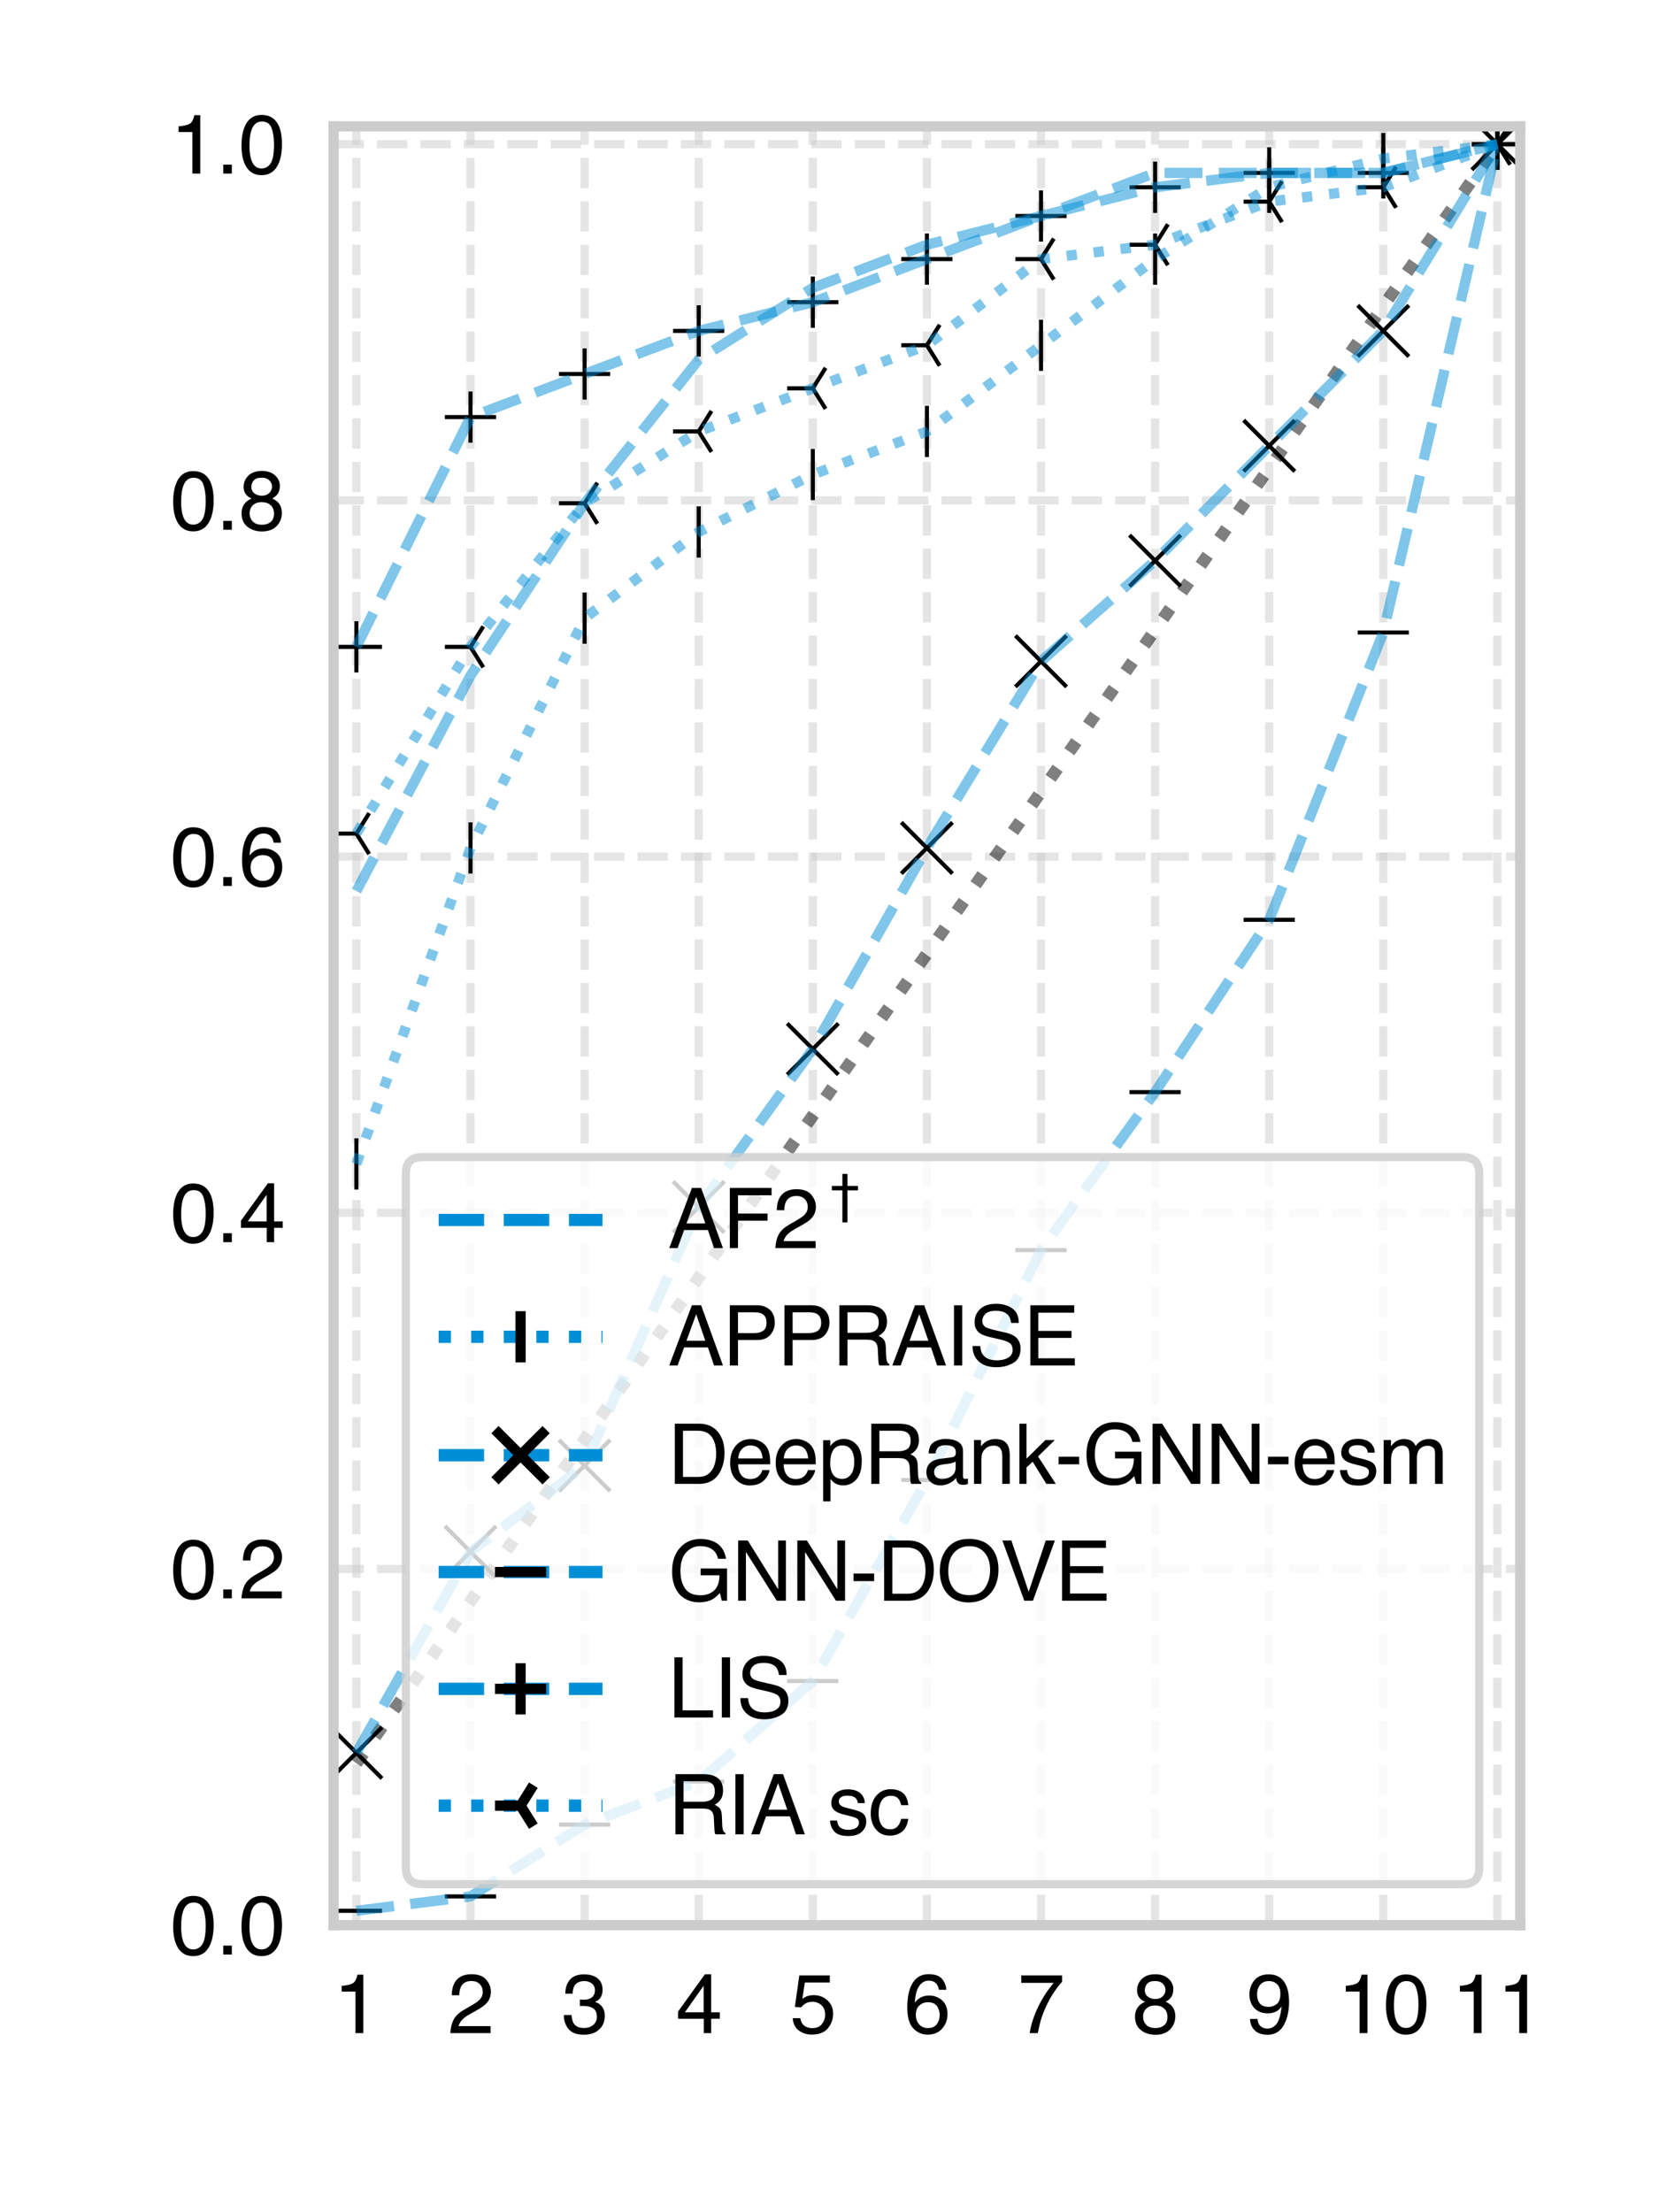 <?xml version="1.0" encoding="utf-8" standalone="no"?>
<!DOCTYPE svg PUBLIC "-//W3C//DTD SVG 1.1//EN"
  "http://www.w3.org/Graphics/SVG/1.1/DTD/svg11.dtd">
<svg xmlns:xlink="http://www.w3.org/1999/xlink" width="162pt" height="216pt" viewBox="0 0 162 216" xmlns="http://www.w3.org/2000/svg" version="1.1">
 <defs>
  <style type="text/css">*{stroke-linejoin: round; stroke-linecap: butt}</style>
 </defs>
 <g id="figure_1">
  <g id="patch_1">
   <path d="M 0 216 
L 162 216 
L 162 0 
L 0 0 
z
" style="fill: #ffffff"/>
  </g>
  <g id="axes_1">
   <g id="patch_2">
    <path d="M 32.573 187.972 
L 148.449 187.972 
L 148.449 12.34 
L 32.573 12.34 
z
" style="fill: #ffffff"/>
   </g>
   <g id="matplotlib.axis_1">
    <g id="xtick_1">
     <g id="line2d_1">
      <path d="M 34.801 187.972 
L 34.801 12.34 
" clip-path="url(#pe7c26776ea)" style="fill: none; stroke-dasharray: 2.96,1.28; stroke-dashoffset: 0; stroke: #cccccc; stroke-opacity: 0.5; stroke-width: 0.8"/>
     </g>
     <g id="text_1">
      <!-- 1 -->
      <g transform="translate(32.577 198.511) scale(0.08 -0.08)">
       <defs>
        <path id="Helvetica-31" d="M 613 3169 
L 613 3600 
Q 1222 3659 1462 3798 
Q 1703 3938 1822 4456 
L 2266 4456 
L 2266 0 
L 1666 0 
L 1666 3169 
L 613 3169 
z
" transform="scale(0.016)"/>
       </defs>
       <use xlink:href="#Helvetica-31"/>
      </g>
     </g>
    </g>
    <g id="xtick_2">
     <g id="line2d_2">
      <path d="M 45.943 187.972 
L 45.943 12.34 
" clip-path="url(#pe7c26776ea)" style="fill: none; stroke-dasharray: 2.96,1.28; stroke-dashoffset: 0; stroke: #cccccc; stroke-opacity: 0.5; stroke-width: 0.8"/>
     </g>
     <g id="text_2">
      <!-- 2 -->
      <g transform="translate(43.719 198.511) scale(0.08 -0.08)">
       <defs>
        <path id="Helvetica-32" d="M 200 0 
Q 231 578 439 1006 
Q 647 1434 1250 1784 
L 1850 2131 
Q 2253 2366 2416 2531 
Q 2672 2791 2672 3125 
Q 2672 3516 2437 3745 
Q 2203 3975 1813 3975 
Q 1234 3975 1013 3538 
Q 894 3303 881 2888 
L 309 2888 
Q 319 3472 525 3841 
Q 891 4491 1816 4491 
Q 2584 4491 2939 4075 
Q 3294 3659 3294 3150 
Q 3294 2613 2916 2231 
Q 2697 2009 2131 1694 
L 1703 1456 
Q 1397 1288 1222 1134 
Q 909 863 828 531 
L 3272 531 
L 3272 0 
L 200 0 
z
" transform="scale(0.016)"/>
       </defs>
       <use xlink:href="#Helvetica-32"/>
      </g>
     </g>
    </g>
    <g id="xtick_3">
     <g id="line2d_3">
      <path d="M 57.085 187.972 
L 57.085 12.34 
" clip-path="url(#pe7c26776ea)" style="fill: none; stroke-dasharray: 2.96,1.28; stroke-dashoffset: 0; stroke: #cccccc; stroke-opacity: 0.5; stroke-width: 0.8"/>
     </g>
     <g id="text_3">
      <!-- 3 -->
      <g transform="translate(54.861 198.511) scale(0.08 -0.08)">
       <defs>
        <path id="Helvetica-33" d="M 1663 -122 
Q 869 -122 511 314 
Q 153 750 153 1375 
L 741 1375 
Q 778 941 903 744 
Q 1122 391 1694 391 
Q 2138 391 2406 628 
Q 2675 866 2675 1241 
Q 2675 1703 2392 1887 
Q 2109 2072 1606 2072 
Q 1550 2072 1492 2070 
Q 1434 2069 1375 2066 
L 1375 2563 
Q 1463 2553 1522 2550 
Q 1581 2547 1650 2547 
Q 1966 2547 2169 2647 
Q 2525 2822 2525 3272 
Q 2525 3606 2287 3787 
Q 2050 3969 1734 3969 
Q 1172 3969 956 3594 
Q 838 3388 822 3006 
L 266 3006 
Q 266 3506 466 3856 
Q 809 4481 1675 4481 
Q 2359 4481 2734 4176 
Q 3109 3872 3109 3294 
Q 3109 2881 2888 2625 
Q 2750 2466 2531 2375 
Q 2884 2278 3082 2001 
Q 3281 1725 3281 1325 
Q 3281 684 2859 281 
Q 2438 -122 1663 -122 
z
" transform="scale(0.016)"/>
       </defs>
       <use xlink:href="#Helvetica-33"/>
      </g>
     </g>
    </g>
    <g id="xtick_4">
     <g id="line2d_4">
      <path d="M 68.227 187.972 
L 68.227 12.34 
" clip-path="url(#pe7c26776ea)" style="fill: none; stroke-dasharray: 2.96,1.28; stroke-dashoffset: 0; stroke: #cccccc; stroke-opacity: 0.5; stroke-width: 0.8"/>
     </g>
     <g id="text_4">
      <!-- 4 -->
      <g transform="translate(66.003 198.511) scale(0.08 -0.08)">
       <defs>
        <path id="Helvetica-34" d="M 2116 1584 
L 2116 3613 
L 681 1584 
L 2116 1584 
z
M 2125 0 
L 2125 1094 
L 163 1094 
L 163 1644 
L 2213 4488 
L 2688 4488 
L 2688 1584 
L 3347 1584 
L 3347 1094 
L 2688 1094 
L 2688 0 
L 2125 0 
z
" transform="scale(0.016)"/>
       </defs>
       <use xlink:href="#Helvetica-34"/>
      </g>
     </g>
    </g>
    <g id="xtick_5">
     <g id="line2d_5">
      <path d="M 79.369 187.972 
L 79.369 12.34 
" clip-path="url(#pe7c26776ea)" style="fill: none; stroke-dasharray: 2.96,1.28; stroke-dashoffset: 0; stroke: #cccccc; stroke-opacity: 0.5; stroke-width: 0.8"/>
     </g>
     <g id="text_5">
      <!-- 5 -->
      <g transform="translate(77.145 198.511) scale(0.08 -0.08)">
       <defs>
        <path id="Helvetica-35" d="M 791 1141 
Q 847 659 1238 475 
Q 1438 381 1700 381 
Q 2200 381 2440 700 
Q 2681 1019 2681 1406 
Q 2681 1875 2395 2131 
Q 2109 2388 1709 2388 
Q 1419 2388 1211 2275 
Q 1003 2163 856 1963 
L 369 1991 
L 709 4400 
L 3034 4400 
L 3034 3856 
L 1131 3856 
L 941 2613 
Q 1097 2731 1238 2791 
Q 1488 2894 1816 2894 
Q 2431 2894 2859 2497 
Q 3288 2100 3288 1491 
Q 3288 856 2895 371 
Q 2503 -113 1644 -113 
Q 1097 -113 676 195 
Q 256 503 206 1141 
L 791 1141 
z
" transform="scale(0.016)"/>
       </defs>
       <use xlink:href="#Helvetica-35"/>
      </g>
     </g>
    </g>
    <g id="xtick_6">
     <g id="line2d_6">
      <path d="M 90.511 187.972 
L 90.511 12.34 
" clip-path="url(#pe7c26776ea)" style="fill: none; stroke-dasharray: 2.96,1.28; stroke-dashoffset: 0; stroke: #cccccc; stroke-opacity: 0.5; stroke-width: 0.8"/>
     </g>
     <g id="text_6">
      <!-- 6 -->
      <g transform="translate(88.286 198.511) scale(0.08 -0.08)">
       <defs>
        <path id="Helvetica-36" d="M 1872 4494 
Q 2622 4494 2917 4105 
Q 3213 3716 3213 3303 
L 2656 3303 
Q 2606 3569 2497 3719 
Q 2294 4000 1881 4000 
Q 1409 4000 1131 3564 
Q 853 3128 822 2316 
Q 1016 2600 1309 2741 
Q 1578 2866 1909 2866 
Q 2472 2866 2890 2506 
Q 3309 2147 3309 1434 
Q 3309 825 2912 354 
Q 2516 -116 1781 -116 
Q 1153 -116 697 361 
Q 241 838 241 1966 
Q 241 2800 444 3381 
Q 834 4494 1872 4494 
z
M 1831 384 
Q 2275 384 2495 682 
Q 2716 981 2716 1388 
Q 2716 1731 2519 2042 
Q 2322 2353 1803 2353 
Q 1441 2353 1167 2112 
Q 894 1872 894 1388 
Q 894 963 1142 673 
Q 1391 384 1831 384 
z
" transform="scale(0.016)"/>
       </defs>
       <use xlink:href="#Helvetica-36"/>
      </g>
     </g>
    </g>
    <g id="xtick_7">
     <g id="line2d_7">
      <path d="M 101.653 187.972 
L 101.653 12.34 
" clip-path="url(#pe7c26776ea)" style="fill: none; stroke-dasharray: 2.96,1.28; stroke-dashoffset: 0; stroke: #cccccc; stroke-opacity: 0.5; stroke-width: 0.8"/>
     </g>
     <g id="text_7">
      <!-- 7 -->
      <g transform="translate(99.428 198.511) scale(0.08 -0.08)">
       <defs>
        <path id="Helvetica-37" d="M 3347 4400 
L 3347 3909 
Q 3131 3700 2773 3181 
Q 2416 2663 2141 2063 
Q 1869 1478 1728 997 
Q 1638 688 1494 0 
L 872 0 
Q 1084 1281 1809 2550 
Q 2238 3294 2709 3834 
L 234 3834 
L 234 4400 
L 3347 4400 
z
" transform="scale(0.016)"/>
       </defs>
       <use xlink:href="#Helvetica-37"/>
      </g>
     </g>
    </g>
    <g id="xtick_8">
     <g id="line2d_8">
      <path d="M 112.795 187.972 
L 112.795 12.34 
" clip-path="url(#pe7c26776ea)" style="fill: none; stroke-dasharray: 2.96,1.28; stroke-dashoffset: 0; stroke: #cccccc; stroke-opacity: 0.5; stroke-width: 0.8"/>
     </g>
     <g id="text_8">
      <!-- 8 -->
      <g transform="translate(110.57 198.511) scale(0.08 -0.08)">
       <defs>
        <path id="Helvetica-38" d="M 1741 2600 
Q 2113 2600 2322 2808 
Q 2531 3016 2531 3303 
Q 2531 3553 2331 3762 
Q 2131 3972 1722 3972 
Q 1316 3972 1134 3762 
Q 953 3553 953 3272 
Q 953 2956 1187 2778 
Q 1422 2600 1741 2600 
z
M 1775 384 
Q 2166 384 2423 595 
Q 2681 806 2681 1225 
Q 2681 1659 2415 1884 
Q 2150 2109 1734 2109 
Q 1331 2109 1076 1879 
Q 822 1650 822 1244 
Q 822 894 1055 639 
Q 1288 384 1775 384 
z
M 975 2384 
Q 741 2484 609 2619 
Q 363 2869 363 3269 
Q 363 3769 725 4128 
Q 1088 4488 1753 4488 
Q 2397 4488 2762 4148 
Q 3128 3809 3128 3356 
Q 3128 2938 2916 2678 
Q 2797 2531 2547 2391 
Q 2825 2263 2984 2097 
Q 3281 1784 3281 1284 
Q 3281 694 2884 283 
Q 2488 -128 1763 -128 
Q 1109 -128 657 226 
Q 206 581 206 1256 
Q 206 1653 400 1942 
Q 594 2231 975 2384 
z
" transform="scale(0.016)"/>
       </defs>
       <use xlink:href="#Helvetica-38"/>
      </g>
     </g>
    </g>
    <g id="xtick_9">
     <g id="line2d_9">
      <path d="M 123.937 187.972 
L 123.937 12.34 
" clip-path="url(#pe7c26776ea)" style="fill: none; stroke-dasharray: 2.96,1.28; stroke-dashoffset: 0; stroke: #cccccc; stroke-opacity: 0.5; stroke-width: 0.8"/>
     </g>
     <g id="text_9">
      <!-- 9 -->
      <g transform="translate(121.712 198.511) scale(0.08 -0.08)">
       <defs>
        <path id="Helvetica-39" d="M 850 1081 
Q 875 616 1209 438 
Q 1381 344 1597 344 
Q 2000 344 2284 680 
Q 2569 1016 2688 2044 
Q 2500 1747 2223 1626 
Q 1947 1506 1628 1506 
Q 981 1506 604 1909 
Q 228 2313 228 2947 
Q 228 3556 600 4018 
Q 972 4481 1697 4481 
Q 2675 4481 3047 3600 
Q 3253 3116 3253 2388 
Q 3253 1566 3006 931 
Q 2597 -125 1619 -125 
Q 963 -125 622 219 
Q 281 563 281 1081 
L 850 1081 
z
M 1703 2000 
Q 2038 2000 2314 2220 
Q 2591 2441 2591 2991 
Q 2591 3484 2342 3726 
Q 2094 3969 1709 3969 
Q 1297 3969 1055 3692 
Q 813 3416 813 2953 
Q 813 2516 1025 2258 
Q 1238 2000 1703 2000 
z
" transform="scale(0.016)"/>
       </defs>
       <use xlink:href="#Helvetica-39"/>
      </g>
     </g>
    </g>
    <g id="xtick_10">
     <g id="line2d_10">
      <path d="M 135.078 187.972 
L 135.078 12.34 
" clip-path="url(#pe7c26776ea)" style="fill: none; stroke-dasharray: 2.96,1.28; stroke-dashoffset: 0; stroke: #cccccc; stroke-opacity: 0.5; stroke-width: 0.8"/>
     </g>
     <g id="text_10">
      <!-- 10 -->
      <g transform="translate(130.63 198.511) scale(0.08 -0.08)">
       <defs>
        <path id="Helvetica-30" d="M 1731 4475 
Q 2600 4475 2988 3759 
Q 3288 3206 3288 2244 
Q 3288 1331 3016 734 
Q 2622 -122 1728 -122 
Q 922 -122 528 578 
Q 200 1163 200 2147 
Q 200 2909 397 3456 
Q 766 4475 1731 4475 
z
M 1725 391 
Q 2163 391 2422 778 
Q 2681 1166 2681 2222 
Q 2681 2984 2493 3476 
Q 2306 3969 1766 3969 
Q 1269 3969 1039 3501 
Q 809 3034 809 2125 
Q 809 1441 956 1025 
Q 1181 391 1725 391 
z
" transform="scale(0.016)"/>
       </defs>
       <use xlink:href="#Helvetica-31"/>
       <use xlink:href="#Helvetica-30" transform="translate(55.615 0)"/>
      </g>
     </g>
    </g>
    <g id="xtick_11">
     <g id="line2d_11">
      <path d="M 146.22 187.972 
L 146.22 12.34 
" clip-path="url(#pe7c26776ea)" style="fill: none; stroke-dasharray: 2.96,1.28; stroke-dashoffset: 0; stroke: #cccccc; stroke-opacity: 0.5; stroke-width: 0.8"/>
     </g>
     <g id="text_11">
      <!-- 11 -->
      <g transform="translate(141.772 198.511) scale(0.08 -0.08)">
       <use xlink:href="#Helvetica-31"/>
       <use xlink:href="#Helvetica-31" transform="translate(55.615 0)"/>
      </g>
     </g>
    </g>
   </g>
   <g id="matplotlib.axis_2">
    <g id="ytick_1">
     <g id="line2d_12">
      <path d="M 32.573 187.972 
L 148.449 187.972 
" clip-path="url(#pe7c26776ea)" style="fill: none; stroke-dasharray: 2.96,1.28; stroke-dashoffset: 0; stroke: #cccccc; stroke-opacity: 0.5; stroke-width: 0.8"/>
     </g>
     <g id="text_12">
      <!-- 0.0 -->
      <g transform="translate(16.653 190.841) scale(0.08 -0.08)">
       <defs>
        <path id="Helvetica-2e" d="M 547 681 
L 1200 681 
L 1200 0 
L 547 0 
L 547 681 
z
" transform="scale(0.016)"/>
       </defs>
       <use xlink:href="#Helvetica-30"/>
       <use xlink:href="#Helvetica-2e" transform="translate(55.615 0)"/>
       <use xlink:href="#Helvetica-30" transform="translate(83.398 0)"/>
      </g>
     </g>
    </g>
    <g id="ytick_2">
     <g id="line2d_13">
      <path d="M 32.573 153.193 
L 148.449 153.193 
" clip-path="url(#pe7c26776ea)" style="fill: none; stroke-dasharray: 2.96,1.28; stroke-dashoffset: 0; stroke: #cccccc; stroke-opacity: 0.5; stroke-width: 0.8"/>
     </g>
     <g id="text_13">
      <!-- 0.2 -->
      <g transform="translate(16.653 156.063) scale(0.08 -0.08)">
       <use xlink:href="#Helvetica-30"/>
       <use xlink:href="#Helvetica-2e" transform="translate(55.615 0)"/>
       <use xlink:href="#Helvetica-32" transform="translate(83.398 0)"/>
      </g>
     </g>
    </g>
    <g id="ytick_3">
     <g id="line2d_14">
      <path d="M 32.573 118.415 
L 148.449 118.415 
" clip-path="url(#pe7c26776ea)" style="fill: none; stroke-dasharray: 2.96,1.28; stroke-dashoffset: 0; stroke: #cccccc; stroke-opacity: 0.5; stroke-width: 0.8"/>
     </g>
     <g id="text_14">
      <!-- 0.4 -->
      <g transform="translate(16.653 121.284) scale(0.08 -0.08)">
       <use xlink:href="#Helvetica-30"/>
       <use xlink:href="#Helvetica-2e" transform="translate(55.615 0)"/>
       <use xlink:href="#Helvetica-34" transform="translate(83.398 0)"/>
      </g>
     </g>
    </g>
    <g id="ytick_4">
     <g id="line2d_15">
      <path d="M 32.573 83.636 
L 148.449 83.636 
" clip-path="url(#pe7c26776ea)" style="fill: none; stroke-dasharray: 2.96,1.28; stroke-dashoffset: 0; stroke: #cccccc; stroke-opacity: 0.5; stroke-width: 0.8"/>
     </g>
     <g id="text_15">
      <!-- 0.6 -->
      <g transform="translate(16.653 86.505) scale(0.08 -0.08)">
       <use xlink:href="#Helvetica-30"/>
       <use xlink:href="#Helvetica-2e" transform="translate(55.615 0)"/>
       <use xlink:href="#Helvetica-36" transform="translate(83.398 0)"/>
      </g>
     </g>
    </g>
    <g id="ytick_5">
     <g id="line2d_16">
      <path d="M 32.573 48.857 
L 148.449 48.857 
" clip-path="url(#pe7c26776ea)" style="fill: none; stroke-dasharray: 2.96,1.28; stroke-dashoffset: 0; stroke: #cccccc; stroke-opacity: 0.5; stroke-width: 0.8"/>
     </g>
     <g id="text_16">
      <!-- 0.8 -->
      <g transform="translate(16.653 51.727) scale(0.08 -0.08)">
       <use xlink:href="#Helvetica-30"/>
       <use xlink:href="#Helvetica-2e" transform="translate(55.615 0)"/>
       <use xlink:href="#Helvetica-38" transform="translate(83.398 0)"/>
      </g>
     </g>
    </g>
    <g id="ytick_6">
     <g id="line2d_17">
      <path d="M 32.573 14.079 
L 148.449 14.079 
" clip-path="url(#pe7c26776ea)" style="fill: none; stroke-dasharray: 2.96,1.28; stroke-dashoffset: 0; stroke: #cccccc; stroke-opacity: 0.5; stroke-width: 0.8"/>
     </g>
     <g id="text_17">
      <!-- 1.0 -->
      <g transform="translate(16.653 16.948) scale(0.08 -0.08)">
       <use xlink:href="#Helvetica-31"/>
       <use xlink:href="#Helvetica-2e" transform="translate(55.615 0)"/>
       <use xlink:href="#Helvetica-30" transform="translate(83.398 0)"/>
      </g>
     </g>
    </g>
   </g>
   <g id="FillBetweenPolyCollection_1"/>
   <g id="FillBetweenPolyCollection_2"/>
   <g id="FillBetweenPolyCollection_3"/>
   <g id="FillBetweenPolyCollection_4"/>
   <g id="FillBetweenPolyCollection_5"/>
   <g id="FillBetweenPolyCollection_6"/>
   <g id="FillBetweenPolyCollection_7"/>
   <g id="FillBetweenPolyCollection_8"/>
   <g id="FillBetweenPolyCollection_9"/>
   <g id="FillBetweenPolyCollection_10"/>
   <g id="FillBetweenPolyCollection_11"/>
   <g id="FillBetweenPolyCollection_12"/>
   <g id="FillBetweenPolyCollection_13"/>
   <g id="FillBetweenPolyCollection_14"/>
   <g id="FillBetweenPolyCollection_15"/>
   <g id="FillBetweenPolyCollection_16"/>
   <g id="FillBetweenPolyCollection_17"/>
   <g id="FillBetweenPolyCollection_18"/>
   <g id="FillBetweenPolyCollection_19"/>
   <g id="FillBetweenPolyCollection_20"/>
   <g id="FillBetweenPolyCollection_21"/>
   <g id="FillBetweenPolyCollection_22"/>
   <g id="FillBetweenPolyCollection_23"/>
   <g id="FillBetweenPolyCollection_24"/>
   <g id="FillBetweenPolyCollection_25"/>
   <g id="FillBetweenPolyCollection_26"/>
   <g id="FillBetweenPolyCollection_27"/>
   <g id="PathCollection_1">
    <path clip-path="url(#pe7c26776ea)" style="stroke: #000000; stroke-width: 0.4"/>
    <path clip-path="url(#pe7c26776ea)" style="stroke: #000000; stroke-width: 0.4"/>
    <path clip-path="url(#pe7c26776ea)" style="stroke: #000000; stroke-width: 0.4"/>
    <path clip-path="url(#pe7c26776ea)" style="stroke: #000000; stroke-width: 0.4"/>
    <path clip-path="url(#pe7c26776ea)" style="stroke: #000000; stroke-width: 0.4"/>
    <path clip-path="url(#pe7c26776ea)" style="stroke: #000000; stroke-width: 0.4"/>
    <path clip-path="url(#pe7c26776ea)" style="stroke: #000000; stroke-width: 0.4"/>
    <path clip-path="url(#pe7c26776ea)" style="stroke: #000000; stroke-width: 0.4"/>
    <path clip-path="url(#pe7c26776ea)" style="stroke: #000000; stroke-width: 0.4"/>
    <path clip-path="url(#pe7c26776ea)" style="stroke: #000000; stroke-width: 0.4"/>
    <path clip-path="url(#pe7c26776ea)" style="stroke: #000000; stroke-width: 0.4"/>
    <path d="M 34.801 116.147 
L 34.801 111.147 
" clip-path="url(#pe7c26776ea)" style="stroke: #000000; stroke-width: 0.4"/>
    <path d="M 45.943 85.295 
L 45.943 80.295 
" clip-path="url(#pe7c26776ea)" style="stroke: #000000; stroke-width: 0.4"/>
    <path d="M 57.085 62.857 
L 57.085 57.857 
" clip-path="url(#pe7c26776ea)" style="stroke: #000000; stroke-width: 0.4"/>
    <path d="M 68.227 54.443 
L 68.227 49.443 
" clip-path="url(#pe7c26776ea)" style="stroke: #000000; stroke-width: 0.4"/>
    <path d="M 79.369 48.833 
L 79.369 43.833 
" clip-path="url(#pe7c26776ea)" style="stroke: #000000; stroke-width: 0.4"/>
    <path d="M 90.511 44.626 
L 90.511 39.626 
" clip-path="url(#pe7c26776ea)" style="stroke: #000000; stroke-width: 0.4"/>
    <path d="M 101.653 36.212 
L 101.653 31.212 
" clip-path="url(#pe7c26776ea)" style="stroke: #000000; stroke-width: 0.4"/>
    <path d="M 112.795 27.798 
L 112.795 22.798 
" clip-path="url(#pe7c26776ea)" style="stroke: #000000; stroke-width: 0.4"/>
    <path d="M 123.937 20.786 
L 123.937 15.786 
" clip-path="url(#pe7c26776ea)" style="stroke: #000000; stroke-width: 0.4"/>
    <path d="M 135.078 17.981 
L 135.078 12.981 
" clip-path="url(#pe7c26776ea)" style="stroke: #000000; stroke-width: 0.4"/>
    <path d="M 146.22 16.579 
L 146.22 11.579 
" clip-path="url(#pe7c26776ea)" style="stroke: #000000; stroke-width: 0.4"/>
    <path d="M 32.301 173.644 
L 37.301 168.644 
M 32.301 168.644 
L 37.301 173.644 
" clip-path="url(#pe7c26776ea)" style="stroke: #000000; stroke-width: 0.4"/>
    <path d="M 43.443 154.011 
L 48.443 149.011 
M 43.443 149.011 
L 48.443 154.011 
" clip-path="url(#pe7c26776ea)" style="stroke: #000000; stroke-width: 0.4"/>
    <path d="M 54.585 145.596 
L 59.585 140.596 
M 54.585 140.596 
L 59.585 145.596 
" clip-path="url(#pe7c26776ea)" style="stroke: #000000; stroke-width: 0.4"/>
    <path d="M 65.727 120.354 
L 70.727 115.354 
M 65.727 115.354 
L 70.727 120.354 
" clip-path="url(#pe7c26776ea)" style="stroke: #000000; stroke-width: 0.4"/>
    <path d="M 76.869 104.928 
L 81.869 99.928 
M 76.869 99.928 
L 81.869 104.928 
" clip-path="url(#pe7c26776ea)" style="stroke: #000000; stroke-width: 0.4"/>
    <path d="M 88.011 85.295 
L 93.011 80.295 
M 88.011 80.295 
L 93.011 85.295 
" clip-path="url(#pe7c26776ea)" style="stroke: #000000; stroke-width: 0.4"/>
    <path d="M 99.153 67.064 
L 104.153 62.064 
M 99.153 62.064 
L 104.153 67.064 
" clip-path="url(#pe7c26776ea)" style="stroke: #000000; stroke-width: 0.4"/>
    <path d="M 110.295 57.247 
L 115.295 52.247 
M 110.295 52.247 
L 115.295 57.247 
" clip-path="url(#pe7c26776ea)" style="stroke: #000000; stroke-width: 0.4"/>
    <path d="M 121.437 46.028 
L 126.437 41.028 
M 121.437 41.028 
L 126.437 46.028 
" clip-path="url(#pe7c26776ea)" style="stroke: #000000; stroke-width: 0.4"/>
    <path d="M 132.578 34.809 
L 137.578 29.809 
M 132.578 29.809 
L 137.578 34.809 
" clip-path="url(#pe7c26776ea)" style="stroke: #000000; stroke-width: 0.4"/>
    <path d="M 143.72 16.579 
L 148.72 11.579 
M 143.72 11.579 
L 148.72 16.579 
" clip-path="url(#pe7c26776ea)" style="stroke: #000000; stroke-width: 0.4"/>
    <path d="M 37.301 186.57 
L 32.301 186.57 
" clip-path="url(#pe7c26776ea)" style="stroke: #000000; stroke-width: 0.4"/>
    <path d="M 48.443 185.167 
L 43.443 185.167 
" clip-path="url(#pe7c26776ea)" style="stroke: #000000; stroke-width: 0.4"/>
    <path d="M 59.585 178.155 
L 54.585 178.155 
" clip-path="url(#pe7c26776ea)" style="stroke: #000000; stroke-width: 0.4"/>
    <path d="M 70.727 173.948 
L 65.727 173.948 
" clip-path="url(#pe7c26776ea)" style="stroke: #000000; stroke-width: 0.4"/>
    <path d="M 81.869 164.132 
L 76.869 164.132 
" clip-path="url(#pe7c26776ea)" style="stroke: #000000; stroke-width: 0.4"/>
    <path d="M 93.011 144.499 
L 88.011 144.499 
" clip-path="url(#pe7c26776ea)" style="stroke: #000000; stroke-width: 0.4"/>
    <path d="M 104.153 122.061 
L 99.153 122.061 
" clip-path="url(#pe7c26776ea)" style="stroke: #000000; stroke-width: 0.4"/>
    <path d="M 115.295 106.635 
L 110.295 106.635 
" clip-path="url(#pe7c26776ea)" style="stroke: #000000; stroke-width: 0.4"/>
    <path d="M 126.437 89.806 
L 121.437 89.806 
" clip-path="url(#pe7c26776ea)" style="stroke: #000000; stroke-width: 0.4"/>
    <path d="M 137.578 61.759 
L 132.578 61.759 
" clip-path="url(#pe7c26776ea)" style="stroke: #000000; stroke-width: 0.4"/>
    <path d="M 148.72 14.079 
L 143.72 14.079 
" clip-path="url(#pe7c26776ea)" style="stroke: #000000; stroke-width: 0.4"/>
    <path d="M 32.301 63.161 
L 37.301 63.161 
M 34.801 65.661 
L 34.801 60.661 
" clip-path="url(#pe7c26776ea)" style="stroke: #000000; stroke-width: 0.4"/>
    <path d="M 43.443 40.724 
L 48.443 40.724 
M 45.943 43.224 
L 45.943 38.224 
" clip-path="url(#pe7c26776ea)" style="stroke: #000000; stroke-width: 0.4"/>
    <path d="M 54.585 36.517 
L 59.585 36.517 
M 57.085 39.017 
L 57.085 34.017 
" clip-path="url(#pe7c26776ea)" style="stroke: #000000; stroke-width: 0.4"/>
    <path d="M 65.727 32.309 
L 70.727 32.309 
M 68.227 34.809 
L 68.227 29.809 
" clip-path="url(#pe7c26776ea)" style="stroke: #000000; stroke-width: 0.4"/>
    <path d="M 76.869 29.505 
L 81.869 29.505 
M 79.369 32.005 
L 79.369 27.005 
" clip-path="url(#pe7c26776ea)" style="stroke: #000000; stroke-width: 0.4"/>
    <path d="M 88.011 25.298 
L 93.011 25.298 
M 90.511 27.798 
L 90.511 22.798 
" clip-path="url(#pe7c26776ea)" style="stroke: #000000; stroke-width: 0.4"/>
    <path d="M 99.153 21.091 
L 104.153 21.091 
M 101.653 23.591 
L 101.653 18.591 
" clip-path="url(#pe7c26776ea)" style="stroke: #000000; stroke-width: 0.4"/>
    <path d="M 110.295 18.286 
L 115.295 18.286 
M 112.795 20.786 
L 112.795 15.786 
" clip-path="url(#pe7c26776ea)" style="stroke: #000000; stroke-width: 0.4"/>
    <path d="M 121.437 16.883 
L 126.437 16.883 
M 123.937 19.383 
L 123.937 14.383 
" clip-path="url(#pe7c26776ea)" style="stroke: #000000; stroke-width: 0.4"/>
    <path d="M 132.578 16.883 
L 137.578 16.883 
M 135.078 19.383 
L 135.078 14.383 
" clip-path="url(#pe7c26776ea)" style="stroke: #000000; stroke-width: 0.4"/>
    <path d="M 143.72 14.079 
L 148.72 14.079 
M 146.22 16.579 
L 146.22 11.579 
" clip-path="url(#pe7c26776ea)" style="stroke: #000000; stroke-width: 0.4"/>
    <path d="M 34.801 81.392 
L 32.301 81.392 
M 34.801 81.392 
L 36.051 83.392 
M 34.801 81.392 
L 36.051 79.392 
" clip-path="url(#pe7c26776ea)" style="stroke: #000000; stroke-width: 0.4"/>
    <path d="M 45.943 63.161 
L 43.443 63.161 
M 45.943 63.161 
L 47.193 65.161 
M 45.943 63.161 
L 47.193 61.161 
" clip-path="url(#pe7c26776ea)" style="stroke: #000000; stroke-width: 0.4"/>
    <path d="M 57.085 49.138 
L 54.585 49.138 
M 57.085 49.138 
L 58.335 51.138 
M 57.085 49.138 
L 58.335 47.138 
" clip-path="url(#pe7c26776ea)" style="stroke: #000000; stroke-width: 0.4"/>
    <path d="M 68.227 42.126 
L 65.727 42.126 
M 68.227 42.126 
L 69.477 44.126 
M 68.227 42.126 
L 69.477 40.126 
" clip-path="url(#pe7c26776ea)" style="stroke: #000000; stroke-width: 0.4"/>
    <path d="M 79.369 37.919 
L 76.869 37.919 
M 79.369 37.919 
L 80.619 39.919 
M 79.369 37.919 
L 80.619 35.919 
" clip-path="url(#pe7c26776ea)" style="stroke: #000000; stroke-width: 0.4"/>
    <path d="M 90.511 33.712 
L 88.011 33.712 
M 90.511 33.712 
L 91.761 35.712 
M 90.511 33.712 
L 91.761 31.712 
" clip-path="url(#pe7c26776ea)" style="stroke: #000000; stroke-width: 0.4"/>
    <path d="M 101.653 25.298 
L 99.153 25.298 
M 101.653 25.298 
L 102.903 27.298 
M 101.653 25.298 
L 102.903 23.298 
" clip-path="url(#pe7c26776ea)" style="stroke: #000000; stroke-width: 0.4"/>
    <path d="M 112.795 23.895 
L 110.295 23.895 
M 112.795 23.895 
L 114.045 25.895 
M 112.795 23.895 
L 114.045 21.895 
" clip-path="url(#pe7c26776ea)" style="stroke: #000000; stroke-width: 0.4"/>
    <path d="M 123.937 19.688 
L 121.437 19.688 
M 123.937 19.688 
L 125.187 21.688 
M 123.937 19.688 
L 125.187 17.688 
" clip-path="url(#pe7c26776ea)" style="stroke: #000000; stroke-width: 0.4"/>
    <path d="M 135.078 18.286 
L 132.578 18.286 
M 135.078 18.286 
L 136.328 20.286 
M 135.078 18.286 
L 136.328 16.286 
" clip-path="url(#pe7c26776ea)" style="stroke: #000000; stroke-width: 0.4"/>
    <path d="M 146.22 14.079 
L 143.72 14.079 
M 146.22 14.079 
L 147.47 16.079 
M 146.22 14.079 
L 147.47 12.079 
" clip-path="url(#pe7c26776ea)" style="stroke: #000000; stroke-width: 0.4"/>
   </g>
   <g id="line2d_18">
    <path d="M 34.801 172.164 
L 45.943 156.355 
L 57.085 140.547 
L 68.227 124.738 
L 79.369 108.93 
L 90.511 93.121 
L 101.653 77.313 
L 112.795 61.504 
L 123.937 45.696 
L 135.078 29.887 
L 146.22 14.079 
" clip-path="url(#pe7c26776ea)" style="fill: none; stroke-dasharray: 1.2,1.98; stroke-dashoffset: 0; stroke: #000000; stroke-opacity: 0.5; stroke-width: 1.2"/>
   </g>
   <g id="line2d_19">
    <path d="M 34.801 87.002 
L 45.943 65.966 
L 57.085 49.138 
L 68.227 35.114 
L 79.369 28.102 
L 90.511 23.895 
L 101.653 21.091 
L 112.795 16.883 
L 123.937 16.883 
L 135.078 16.883 
L 146.22 14.079 
" clip-path="url(#pe7c26776ea)" style="fill: none; stroke-dasharray: 3.7,1.6; stroke-dashoffset: 0; stroke: #008fd7; stroke-opacity: 0.5"/>
   </g>
   <g id="line2d_20">
    <path d="M 34.801 113.647 
L 45.943 82.795 
L 57.085 60.357 
L 68.227 51.943 
L 79.369 46.333 
L 90.511 42.126 
L 101.653 33.712 
L 112.795 25.298 
L 123.937 18.286 
L 135.078 15.481 
L 146.22 14.079 
" clip-path="url(#pe7c26776ea)" style="fill: none; stroke-dasharray: 1,1.65; stroke-dashoffset: 0; stroke: #008fd7; stroke-opacity: 0.5"/>
   </g>
   <g id="line2d_21">
    <path d="M 34.801 63.161 
L 45.943 40.724 
L 57.085 36.517 
L 68.227 32.309 
L 79.369 29.505 
L 90.511 25.298 
L 101.653 21.091 
L 112.795 18.286 
L 123.937 16.883 
L 135.078 16.883 
L 146.22 14.079 
" clip-path="url(#pe7c26776ea)" style="fill: none; stroke-dasharray: 3.7,1.6; stroke-dashoffset: 0; stroke: #008fd7; stroke-opacity: 0.5"/>
   </g>
   <g id="line2d_22"/>
   <g id="line2d_23"/>
   <g id="line2d_24">
    <path d="M 34.801 81.392 
L 45.943 63.161 
L 57.085 49.138 
L 68.227 42.126 
L 79.369 37.919 
L 90.511 33.712 
L 101.653 25.298 
L 112.795 23.895 
L 123.937 19.688 
L 135.078 18.286 
L 146.22 14.079 
" clip-path="url(#pe7c26776ea)" style="fill: none; stroke-dasharray: 1,1.65; stroke-dashoffset: 0; stroke: #008fd7; stroke-opacity: 0.5"/>
   </g>
   <g id="line2d_25">
    <path d="M 34.801 171.144 
L 45.943 151.511 
L 57.085 143.096 
L 68.227 117.854 
L 79.369 102.428 
L 90.511 82.795 
L 101.653 64.564 
L 112.795 54.747 
L 123.937 43.528 
L 135.078 32.309 
L 146.22 14.079 
" clip-path="url(#pe7c26776ea)" style="fill: none; stroke-dasharray: 3.7,1.6; stroke-dashoffset: 0; stroke: #008fd7; stroke-opacity: 0.5"/>
   </g>
   <g id="line2d_26">
    <path d="M 34.801 186.57 
L 45.943 185.167 
L 57.085 178.155 
L 68.227 173.948 
L 79.369 164.132 
L 90.511 144.499 
L 101.653 122.061 
L 112.795 106.635 
L 123.937 89.806 
L 135.078 61.759 
L 146.22 14.079 
" clip-path="url(#pe7c26776ea)" style="fill: none; stroke-dasharray: 3.7,1.6; stroke-dashoffset: 0; stroke: #008fd7; stroke-opacity: 0.5"/>
   </g>
   <g id="line2d_27"/>
   <g id="line2d_28"/>
   <g id="line2d_29"/>
   <g id="line2d_30"/>
   <g id="line2d_31"/>
   <g id="line2d_32"/>
   <g id="line2d_33"/>
   <g id="line2d_34"/>
   <g id="line2d_35"/>
   <g id="line2d_36"/>
   <g id="line2d_37"/>
   <g id="line2d_38"/>
   <g id="line2d_39"/>
   <g id="line2d_40"/>
   <g id="line2d_41"/>
   <g id="line2d_42"/>
   <g id="line2d_43"/>
   <g id="line2d_44"/>
   <g id="line2d_45"/>
   <g id="line2d_46"/>
   <g id="line2d_47"/>
   <g id="line2d_48"/>
   <g id="line2d_49"/>
   <g id="line2d_50"/>
   <g id="line2d_51"/>
   <g id="patch_3">
    <path d="M 32.573 187.972 
L 32.573 12.34 
" style="fill: none; stroke: #cccccc; stroke-linejoin: miter; stroke-linecap: square"/>
   </g>
   <g id="patch_4">
    <path d="M 148.449 187.972 
L 148.449 12.34 
" style="fill: none; stroke: #cccccc; stroke-linejoin: miter; stroke-linecap: square"/>
   </g>
   <g id="patch_5">
    <path d="M 32.573 187.972 
L 148.449 187.972 
" style="fill: none; stroke: #cccccc; stroke-linejoin: miter; stroke-linecap: square"/>
   </g>
   <g id="patch_6">
    <path d="M 32.573 12.34 
L 148.449 12.34 
" style="fill: none; stroke: #cccccc; stroke-linejoin: miter; stroke-linecap: square"/>
   </g>
   <g id="legend_1">
    <g id="patch_7">
     <path d="M 41.232 183.972 
L 142.849 183.972 
Q 144.449 183.972 144.449 182.372 
L 144.449 114.578 
Q 144.449 112.978 142.849 112.978 
L 41.232 112.978 
Q 39.632 112.978 39.632 114.578 
L 39.632 182.372 
Q 39.632 183.972 41.232 183.972 
z
" style="fill: #ffffff; opacity: 0.8; stroke: #cccccc; stroke-width: 0.8; stroke-linejoin: miter"/>
    </g>
    <g id="line2d_52">
     <path d="M 42.832 119.117 
L 50.832 119.117 
L 58.832 119.117 
" style="fill: none; stroke-dasharray: 4.44,1.92; stroke-dashoffset: 0; stroke: #008fd7; stroke-width: 1.2"/>
    </g>
    <g id="text_18">
     <!-- AF2$^\dagger$ -->
     <g transform="translate(65.232 121.917) scale(0.08 -0.08)">
      <defs>
       <path id="Helvetica-41" d="M 2844 1881 
L 2147 3909 
L 1406 1881 
L 2844 1881 
z
M 1822 4591 
L 2525 4591 
L 4191 0 
L 3509 0 
L 3044 1375 
L 1228 1375 
L 731 0 
L 94 0 
L 1822 4591 
z
" transform="scale(0.016)"/>
       <path id="Helvetica-46" d="M 547 4591 
L 3731 4591 
L 3731 4028 
L 1169 4028 
L 1169 2634 
L 3422 2634 
L 3422 2088 
L 1169 2088 
L 1169 0 
L 547 0 
L 547 4591 
z
" transform="scale(0.016)"/>
       <path id="DejaVuSans-2020" d="M 1325 4666 
L 1875 4666 
L 1875 3353 
L 3022 3353 
L 3022 2875 
L 1875 2875 
L 1875 -616 
L 1325 -616 
L 1325 2875 
L 178 2875 
L 178 3353 
L 1325 3353 
L 1325 4666 
z
" transform="scale(0.016)"/>
      </defs>
      <use xlink:href="#Helvetica-41" transform="translate(0 0.684)"/>
      <use xlink:href="#Helvetica-46" transform="translate(66.699 0.684)"/>
      <use xlink:href="#Helvetica-32" transform="translate(127.783 0.684)"/>
      <use xlink:href="#DejaVuSans-2020" transform="translate(197.993 38.966) scale(0.7)"/>
     </g>
    </g>
    <g id="line2d_53">
     <path d="M 42.832 130.523 
L 50.832 130.523 
L 58.832 130.523 
" style="fill: none; stroke-dasharray: 1.2,1.98; stroke-dashoffset: 0; stroke: #008fd7; stroke-width: 1.2"/>
     <defs>
      <path id="m0979948e27" d="M 0 2.5 
L 0 -2.5 
" style="stroke: #000000"/>
     </defs>
     <g>
      <use xlink:href="#m0979948e27" x="50.832" y="130.523" style="stroke: #000000"/>
     </g>
    </g>
    <g id="text_19">
     <!-- APPRAISE -->
     <g transform="translate(65.232 133.323) scale(0.08 -0.08)">
      <defs>
       <path id="Helvetica-50" d="M 547 4591 
L 2613 4591 
Q 3225 4591 3600 4245 
Q 3975 3900 3975 3275 
Q 3975 2738 3640 2339 
Q 3306 1941 2613 1941 
L 1169 1941 
L 1169 0 
L 547 0 
L 547 4591 
z
M 3347 3272 
Q 3347 3778 2972 3959 
Q 2766 4056 2406 4056 
L 1169 4056 
L 1169 2466 
L 2406 2466 
Q 2825 2466 3086 2644 
Q 3347 2822 3347 3272 
z
" transform="scale(0.016)"/>
       <path id="Helvetica-52" d="M 2622 2488 
Q 3059 2488 3314 2663 
Q 3569 2838 3569 3294 
Q 3569 3784 3213 3963 
Q 3022 4056 2703 4056 
L 1184 4056 
L 1184 2488 
L 2622 2488 
z
M 563 4591 
L 2688 4591 
Q 3213 4591 3553 4438 
Q 4200 4144 4200 3353 
Q 4200 2941 4029 2678 
Q 3859 2416 3553 2256 
Q 3822 2147 3958 1969 
Q 4094 1791 4109 1391 
L 4131 775 
Q 4141 513 4175 384 
Q 4231 166 4375 103 
L 4375 0 
L 3613 0 
Q 3581 59 3562 153 
Q 3544 247 3531 516 
L 3494 1281 
Q 3472 1731 3159 1884 
Q 2981 1969 2600 1969 
L 1184 1969 
L 1184 0 
L 563 0 
L 563 4591 
z
" transform="scale(0.016)"/>
       <path id="Helvetica-49" d="M 628 4591 
L 1256 4591 
L 1256 0 
L 628 0 
L 628 4591 
z
" transform="scale(0.016)"/>
       <path id="Helvetica-53" d="M 894 1481 
Q 916 1091 1078 847 
Q 1388 391 2169 391 
Q 2519 391 2806 491 
Q 3363 684 3363 1184 
Q 3363 1559 3128 1719 
Q 2891 1875 2384 1991 
L 1763 2131 
Q 1153 2269 900 2434 
Q 463 2722 463 3294 
Q 463 3913 891 4309 
Q 1319 4706 2103 4706 
Q 2825 4706 3329 4357 
Q 3834 4009 3834 3244 
L 3250 3244 
Q 3203 3613 3050 3809 
Q 2766 4169 2084 4169 
Q 1534 4169 1293 3937 
Q 1053 3706 1053 3400 
Q 1053 3063 1334 2906 
Q 1519 2806 2169 2656 
L 2813 2509 
Q 3278 2403 3531 2219 
Q 3969 1897 3969 1284 
Q 3969 522 3414 194 
Q 2859 -134 2125 -134 
Q 1269 -134 784 303 
Q 300 738 309 1481 
L 894 1481 
z
M 2150 4716 
L 2150 4716 
z
" transform="scale(0.016)"/>
       <path id="Helvetica-45" d="M 547 4591 
L 3894 4591 
L 3894 4028 
L 1153 4028 
L 1153 2634 
L 3688 2634 
L 3688 2103 
L 1153 2103 
L 1153 547 
L 3941 547 
L 3941 0 
L 547 0 
L 547 4591 
z
M 2244 4591 
L 2244 4591 
z
" transform="scale(0.016)"/>
      </defs>
      <use xlink:href="#Helvetica-41"/>
      <use xlink:href="#Helvetica-50" transform="translate(66.699 0)"/>
      <use xlink:href="#Helvetica-50" transform="translate(133.398 0)"/>
      <use xlink:href="#Helvetica-52" transform="translate(200.098 0)"/>
      <use xlink:href="#Helvetica-41" transform="translate(272.314 0)"/>
      <use xlink:href="#Helvetica-49" transform="translate(339.014 0)"/>
      <use xlink:href="#Helvetica-53" transform="translate(366.797 0)"/>
      <use xlink:href="#Helvetica-45" transform="translate(433.496 0)"/>
     </g>
    </g>
    <g id="line2d_54">
     <path d="M 42.832 142.086 
L 50.832 142.086 
L 58.832 142.086 
" style="fill: none; stroke-dasharray: 4.44,1.92; stroke-dashoffset: 0; stroke: #008fd7; stroke-width: 1.2"/>
     <defs>
      <path id="m98a6f0364a" d="M -2.5 2.5 
L 2.5 -2.5 
M -2.5 -2.5 
L 2.5 2.5 
" style="stroke: #000000"/>
     </defs>
     <g>
      <use xlink:href="#m98a6f0364a" x="50.832" y="142.086" style="stroke: #000000"/>
     </g>
    </g>
    <g id="text_20">
     <!-- DeepRank-GNN-esm -->
     <g transform="translate(65.232 144.886) scale(0.08 -0.08)">
      <defs>
       <path id="Helvetica-44" d="M 2250 531 
Q 2566 531 2769 597 
Q 3131 719 3363 1066 
Q 3547 1344 3628 1778 
Q 3675 2038 3675 2259 
Q 3675 3113 3336 3584 
Q 2997 4056 2244 4056 
L 1141 4056 
L 1141 531 
L 2250 531 
z
M 516 4591 
L 2375 4591 
Q 3322 4591 3844 3919 
Q 4309 3313 4309 2366 
Q 4309 1634 4034 1044 
Q 3550 0 2369 0 
L 516 0 
L 516 4591 
z
" transform="scale(0.016)"/>
       <path id="Helvetica-65" d="M 1806 3422 
Q 2163 3422 2497 3255 
Q 2831 3088 3006 2822 
Q 3175 2569 3231 2231 
Q 3281 2000 3281 1494 
L 828 1494 
Q 844 984 1069 676 
Q 1294 369 1766 369 
Q 2206 369 2469 659 
Q 2619 828 2681 1050 
L 3234 1050 
Q 3213 866 3089 639 
Q 2966 413 2813 269 
Q 2556 19 2178 -69 
Q 1975 -119 1719 -119 
Q 1094 -119 659 336 
Q 225 791 225 1609 
Q 225 2416 662 2919 
Q 1100 3422 1806 3422 
z
M 2703 1941 
Q 2669 2306 2544 2525 
Q 2313 2931 1772 2931 
Q 1384 2931 1121 2651 
Q 859 2372 844 1941 
L 2703 1941 
z
M 1753 3428 
L 1753 3428 
z
" transform="scale(0.016)"/>
       <path id="Helvetica-70" d="M 1825 378 
Q 2219 378 2480 708 
Q 2741 1038 2741 1694 
Q 2741 2094 2625 2381 
Q 2406 2934 1825 2934 
Q 1241 2934 1025 2350 
Q 909 2038 909 1556 
Q 909 1169 1025 897 
Q 1244 378 1825 378 
z
M 369 3331 
L 916 3331 
L 916 2888 
Q 1084 3116 1284 3241 
Q 1569 3428 1953 3428 
Q 2522 3428 2919 2992 
Q 3316 2556 3316 1747 
Q 3316 653 2744 184 
Q 2381 -113 1900 -113 
Q 1522 -113 1266 53 
Q 1116 147 931 375 
L 931 -1334 
L 369 -1334 
L 369 3331 
z
" transform="scale(0.016)"/>
       <path id="Helvetica-61" d="M 844 891 
Q 844 647 1022 506 
Q 1200 366 1444 366 
Q 1741 366 2019 503 
Q 2488 731 2488 1250 
L 2488 1703 
Q 2384 1638 2221 1594 
Q 2059 1550 1903 1531 
L 1563 1488 
Q 1256 1447 1103 1359 
Q 844 1213 844 891 
z
M 2206 2028 
Q 2400 2053 2466 2191 
Q 2503 2266 2503 2406 
Q 2503 2694 2298 2823 
Q 2094 2953 1713 2953 
Q 1272 2953 1088 2716 
Q 984 2584 953 2325 
L 428 2325 
Q 444 2944 830 3186 
Q 1216 3428 1725 3428 
Q 2316 3428 2684 3203 
Q 3050 2978 3050 2503 
L 3050 575 
Q 3050 488 3086 434 
Q 3122 381 3238 381 
Q 3275 381 3322 386 
Q 3369 391 3422 400 
L 3422 -16 
Q 3291 -53 3222 -62 
Q 3153 -72 3034 -72 
Q 2744 -72 2613 134 
Q 2544 244 2516 444 
Q 2344 219 2022 53 
Q 1700 -113 1313 -113 
Q 847 -113 551 170 
Q 256 453 256 878 
Q 256 1344 547 1600 
Q 838 1856 1309 1916 
L 2206 2028 
z
M 1741 3428 
L 1741 3428 
z
" transform="scale(0.016)"/>
       <path id="Helvetica-6e" d="M 413 3347 
L 947 3347 
L 947 2872 
Q 1184 3166 1450 3294 
Q 1716 3422 2041 3422 
Q 2753 3422 3003 2925 
Q 3141 2653 3141 2147 
L 3141 0 
L 2569 0 
L 2569 2109 
Q 2569 2416 2478 2603 
Q 2328 2916 1934 2916 
Q 1734 2916 1606 2875 
Q 1375 2806 1200 2600 
Q 1059 2434 1017 2257 
Q 975 2081 975 1753 
L 975 0 
L 413 0 
L 413 3347 
z
M 1734 3428 
L 1734 3428 
z
" transform="scale(0.016)"/>
       <path id="Helvetica-6b" d="M 400 4591 
L 941 4591 
L 941 1925 
L 2384 3347 
L 3103 3347 
L 1822 2094 
L 3175 0 
L 2456 0 
L 1413 1688 
L 941 1256 
L 941 0 
L 400 0 
L 400 4591 
z
" transform="scale(0.016)"/>
       <path id="Helvetica-2d" d="M 266 2072 
L 1834 2072 
L 1834 1494 
L 266 1494 
L 266 2072 
z
" transform="scale(0.016)"/>
       <path id="Helvetica-47" d="M 2472 4709 
Q 3119 4709 3591 4459 
Q 4275 4100 4428 3200 
L 3813 3200 
Q 3700 3703 3347 3933 
Q 2994 4163 2456 4163 
Q 1819 4163 1383 3684 
Q 947 3206 947 2259 
Q 947 1441 1306 927 
Q 1666 413 2478 413 
Q 3100 413 3508 773 
Q 3916 1134 3925 1941 
L 2488 1941 
L 2488 2456 
L 4503 2456 
L 4503 0 
L 4103 0 
L 3953 591 
Q 3638 244 3394 109 
Q 2984 -122 2353 -122 
Q 1538 -122 950 406 
Q 309 1069 309 2225 
Q 309 3378 934 4059 
Q 1528 4709 2472 4709 
z
M 2369 4716 
L 2369 4716 
z
" transform="scale(0.016)"/>
       <path id="Helvetica-4e" d="M 488 4591 
L 1222 4591 
L 3541 872 
L 3541 4591 
L 4131 4591 
L 4131 0 
L 3434 0 
L 1081 3716 
L 1081 0 
L 488 0 
L 488 4591 
z
M 2269 4591 
L 2269 4591 
z
" transform="scale(0.016)"/>
       <path id="Helvetica-73" d="M 747 1050 
Q 772 769 888 619 
Q 1100 347 1625 347 
Q 1938 347 2175 483 
Q 2413 619 2413 903 
Q 2413 1119 2222 1231 
Q 2100 1300 1741 1391 
L 1294 1503 
Q 866 1609 663 1741 
Q 300 1969 300 2372 
Q 300 2847 642 3140 
Q 984 3434 1563 3434 
Q 2319 3434 2653 2991 
Q 2863 2709 2856 2384 
L 2325 2384 
Q 2309 2575 2191 2731 
Q 1997 2953 1519 2953 
Q 1200 2953 1036 2831 
Q 872 2709 872 2509 
Q 872 2291 1088 2159 
Q 1213 2081 1456 2022 
L 1828 1931 
Q 2434 1784 2641 1647 
Q 2969 1431 2969 969 
Q 2969 522 2630 197 
Q 2291 -128 1597 -128 
Q 850 -128 539 211 
Q 228 550 206 1050 
L 747 1050 
z
M 1578 3428 
L 1578 3428 
z
" transform="scale(0.016)"/>
       <path id="Helvetica-6d" d="M 413 3347 
L 969 3347 
L 969 2872 
Q 1169 3119 1331 3231 
Q 1609 3422 1963 3422 
Q 2363 3422 2606 3225 
Q 2744 3113 2856 2894 
Q 3044 3163 3297 3292 
Q 3550 3422 3866 3422 
Q 4541 3422 4784 2934 
Q 4916 2672 4916 2228 
L 4916 0 
L 4331 0 
L 4331 2325 
Q 4331 2659 4164 2784 
Q 3997 2909 3756 2909 
Q 3425 2909 3186 2687 
Q 2947 2466 2947 1947 
L 2947 0 
L 2375 0 
L 2375 2184 
Q 2375 2525 2294 2681 
Q 2166 2916 1816 2916 
Q 1497 2916 1236 2669 
Q 975 2422 975 1775 
L 975 0 
L 413 0 
L 413 3347 
z
" transform="scale(0.016)"/>
      </defs>
      <use xlink:href="#Helvetica-44"/>
      <use xlink:href="#Helvetica-65" transform="translate(72.217 0)"/>
      <use xlink:href="#Helvetica-65" transform="translate(127.832 0)"/>
      <use xlink:href="#Helvetica-70" transform="translate(183.447 0)"/>
      <use xlink:href="#Helvetica-52" transform="translate(239.062 0)"/>
      <use xlink:href="#Helvetica-61" transform="translate(311.279 0)"/>
      <use xlink:href="#Helvetica-6e" transform="translate(366.895 0)"/>
      <use xlink:href="#Helvetica-6b" transform="translate(422.51 0)"/>
      <use xlink:href="#Helvetica-2d" transform="translate(472.51 0)"/>
      <use xlink:href="#Helvetica-47" transform="translate(505.811 0)"/>
      <use xlink:href="#Helvetica-4e" transform="translate(583.594 0)"/>
      <use xlink:href="#Helvetica-4e" transform="translate(655.811 0)"/>
      <use xlink:href="#Helvetica-2d" transform="translate(728.027 0)"/>
      <use xlink:href="#Helvetica-65" transform="translate(761.328 0)"/>
      <use xlink:href="#Helvetica-73" transform="translate(816.943 0)"/>
      <use xlink:href="#Helvetica-6d" transform="translate(866.943 0)"/>
     </g>
    </g>
    <g id="line2d_55">
     <path d="M 42.832 153.492 
L 50.832 153.492 
L 58.832 153.492 
" style="fill: none; stroke-dasharray: 4.44,1.92; stroke-dashoffset: 0; stroke: #008fd7; stroke-width: 1.2"/>
     <defs>
      <path id="m1b53f71f70" d="M 2.5 0 
L -2.5 -0 
" style="stroke: #000000"/>
     </defs>
     <g>
      <use xlink:href="#m1b53f71f70" x="50.832" y="153.492" style="stroke: #000000"/>
     </g>
    </g>
    <g id="text_21">
     <!-- GNN-DOVE -->
     <g transform="translate(65.232 156.292) scale(0.08 -0.08)">
      <defs>
       <path id="Helvetica-4f" d="M 2469 4716 
Q 3684 4716 4269 3934 
Q 4725 3325 4725 2375 
Q 4725 1347 4203 666 
Q 3591 -134 2456 -134 
Q 1397 -134 791 566 
Q 250 1241 250 2272 
Q 250 3203 713 3866 
Q 1306 4716 2469 4716 
z
M 2531 422 
Q 3353 422 3720 1011 
Q 4088 1600 4088 2366 
Q 4088 3175 3664 3669 
Q 3241 4163 2506 4163 
Q 1794 4163 1344 3673 
Q 894 3184 894 2231 
Q 894 1469 1280 945 
Q 1666 422 2531 422 
z
M 2488 4716 
L 2488 4716 
z
" transform="scale(0.016)"/>
       <path id="Helvetica-56" d="M 850 4591 
L 2169 681 
L 3472 4591 
L 4169 4591 
L 2494 0 
L 1834 0 
L 163 4591 
L 850 4591 
z
" transform="scale(0.016)"/>
      </defs>
      <use xlink:href="#Helvetica-47"/>
      <use xlink:href="#Helvetica-4e" transform="translate(77.783 0)"/>
      <use xlink:href="#Helvetica-4e" transform="translate(150 0)"/>
      <use xlink:href="#Helvetica-2d" transform="translate(222.217 0)"/>
      <use xlink:href="#Helvetica-44" transform="translate(255.518 0)"/>
      <use xlink:href="#Helvetica-4f" transform="translate(327.734 0)"/>
      <use xlink:href="#Helvetica-56" transform="translate(405.518 0)"/>
      <use xlink:href="#Helvetica-45" transform="translate(472.217 0)"/>
     </g>
    </g>
    <g id="line2d_56">
     <path d="M 42.832 164.898 
L 50.832 164.898 
L 58.832 164.898 
" style="fill: none; stroke-dasharray: 4.44,1.92; stroke-dashoffset: 0; stroke: #008fd7; stroke-width: 1.2"/>
     <defs>
      <path id="m16de949950" d="M -2.5 0 
L 2.5 0 
M 0 2.5 
L 0 -2.5 
" style="stroke: #000000"/>
     </defs>
     <g>
      <use xlink:href="#m16de949950" x="50.832" y="164.898" style="stroke: #000000"/>
     </g>
    </g>
    <g id="text_22">
     <!-- LIS -->
     <g transform="translate(65.232 167.698) scale(0.08 -0.08)">
      <defs>
       <path id="Helvetica-4c" d="M 488 4591 
L 1109 4591 
L 1109 547 
L 3434 547 
L 3434 0 
L 488 0 
L 488 4591 
z
" transform="scale(0.016)"/>
      </defs>
      <use xlink:href="#Helvetica-4c"/>
      <use xlink:href="#Helvetica-49" transform="translate(55.615 0)"/>
      <use xlink:href="#Helvetica-53" transform="translate(83.398 0)"/>
     </g>
    </g>
    <g id="line2d_57">
     <path d="M 42.832 176.304 
L 50.832 176.304 
L 58.832 176.304 
" style="fill: none; stroke-dasharray: 1.2,1.98; stroke-dashoffset: 0; stroke: #008fd7; stroke-width: 1.2"/>
     <defs>
      <path id="m6d4cd5cd92" d="M 0 0 
L -2.5 -0 
M 0 0 
L 1.25 2 
M 0 0 
L 1.25 -2 
" style="stroke: #000000"/>
     </defs>
     <g>
      <use xlink:href="#m6d4cd5cd92" x="50.832" y="176.304" style="stroke: #000000"/>
     </g>
    </g>
    <g id="text_23">
     <!-- RIA sc -->
     <g transform="translate(65.232 179.105) scale(0.08 -0.08)">
      <defs>
       <path id="Helvetica-20" transform="scale(0.016)"/>
       <path id="Helvetica-63" d="M 1703 3444 
Q 2269 3444 2623 3169 
Q 2978 2894 3050 2222 
L 2503 2222 
Q 2453 2531 2275 2736 
Q 2097 2941 1703 2941 
Q 1166 2941 934 2416 
Q 784 2075 784 1575 
Q 784 1072 996 728 
Q 1209 384 1666 384 
Q 2016 384 2220 598 
Q 2425 813 2503 1184 
L 3050 1184 
Q 2956 519 2581 211 
Q 2206 -97 1622 -97 
Q 966 -97 575 383 
Q 184 863 184 1581 
Q 184 2463 612 2953 
Q 1041 3444 1703 3444 
z
M 1616 3428 
L 1616 3428 
z
" transform="scale(0.016)"/>
      </defs>
      <use xlink:href="#Helvetica-52"/>
      <use xlink:href="#Helvetica-49" transform="translate(72.217 0)"/>
      <use xlink:href="#Helvetica-41" transform="translate(100 0)"/>
      <use xlink:href="#Helvetica-20" transform="translate(166.699 0)"/>
      <use xlink:href="#Helvetica-73" transform="translate(194.482 0)"/>
      <use xlink:href="#Helvetica-63" transform="translate(244.482 0)"/>
     </g>
    </g>
   </g>
  </g>
 </g>
 <defs>
  <clipPath id="pe7c26776ea">
   <rect x="32.573" y="12.34" width="115.876" height="175.632"/>
  </clipPath>
 </defs>
</svg>
